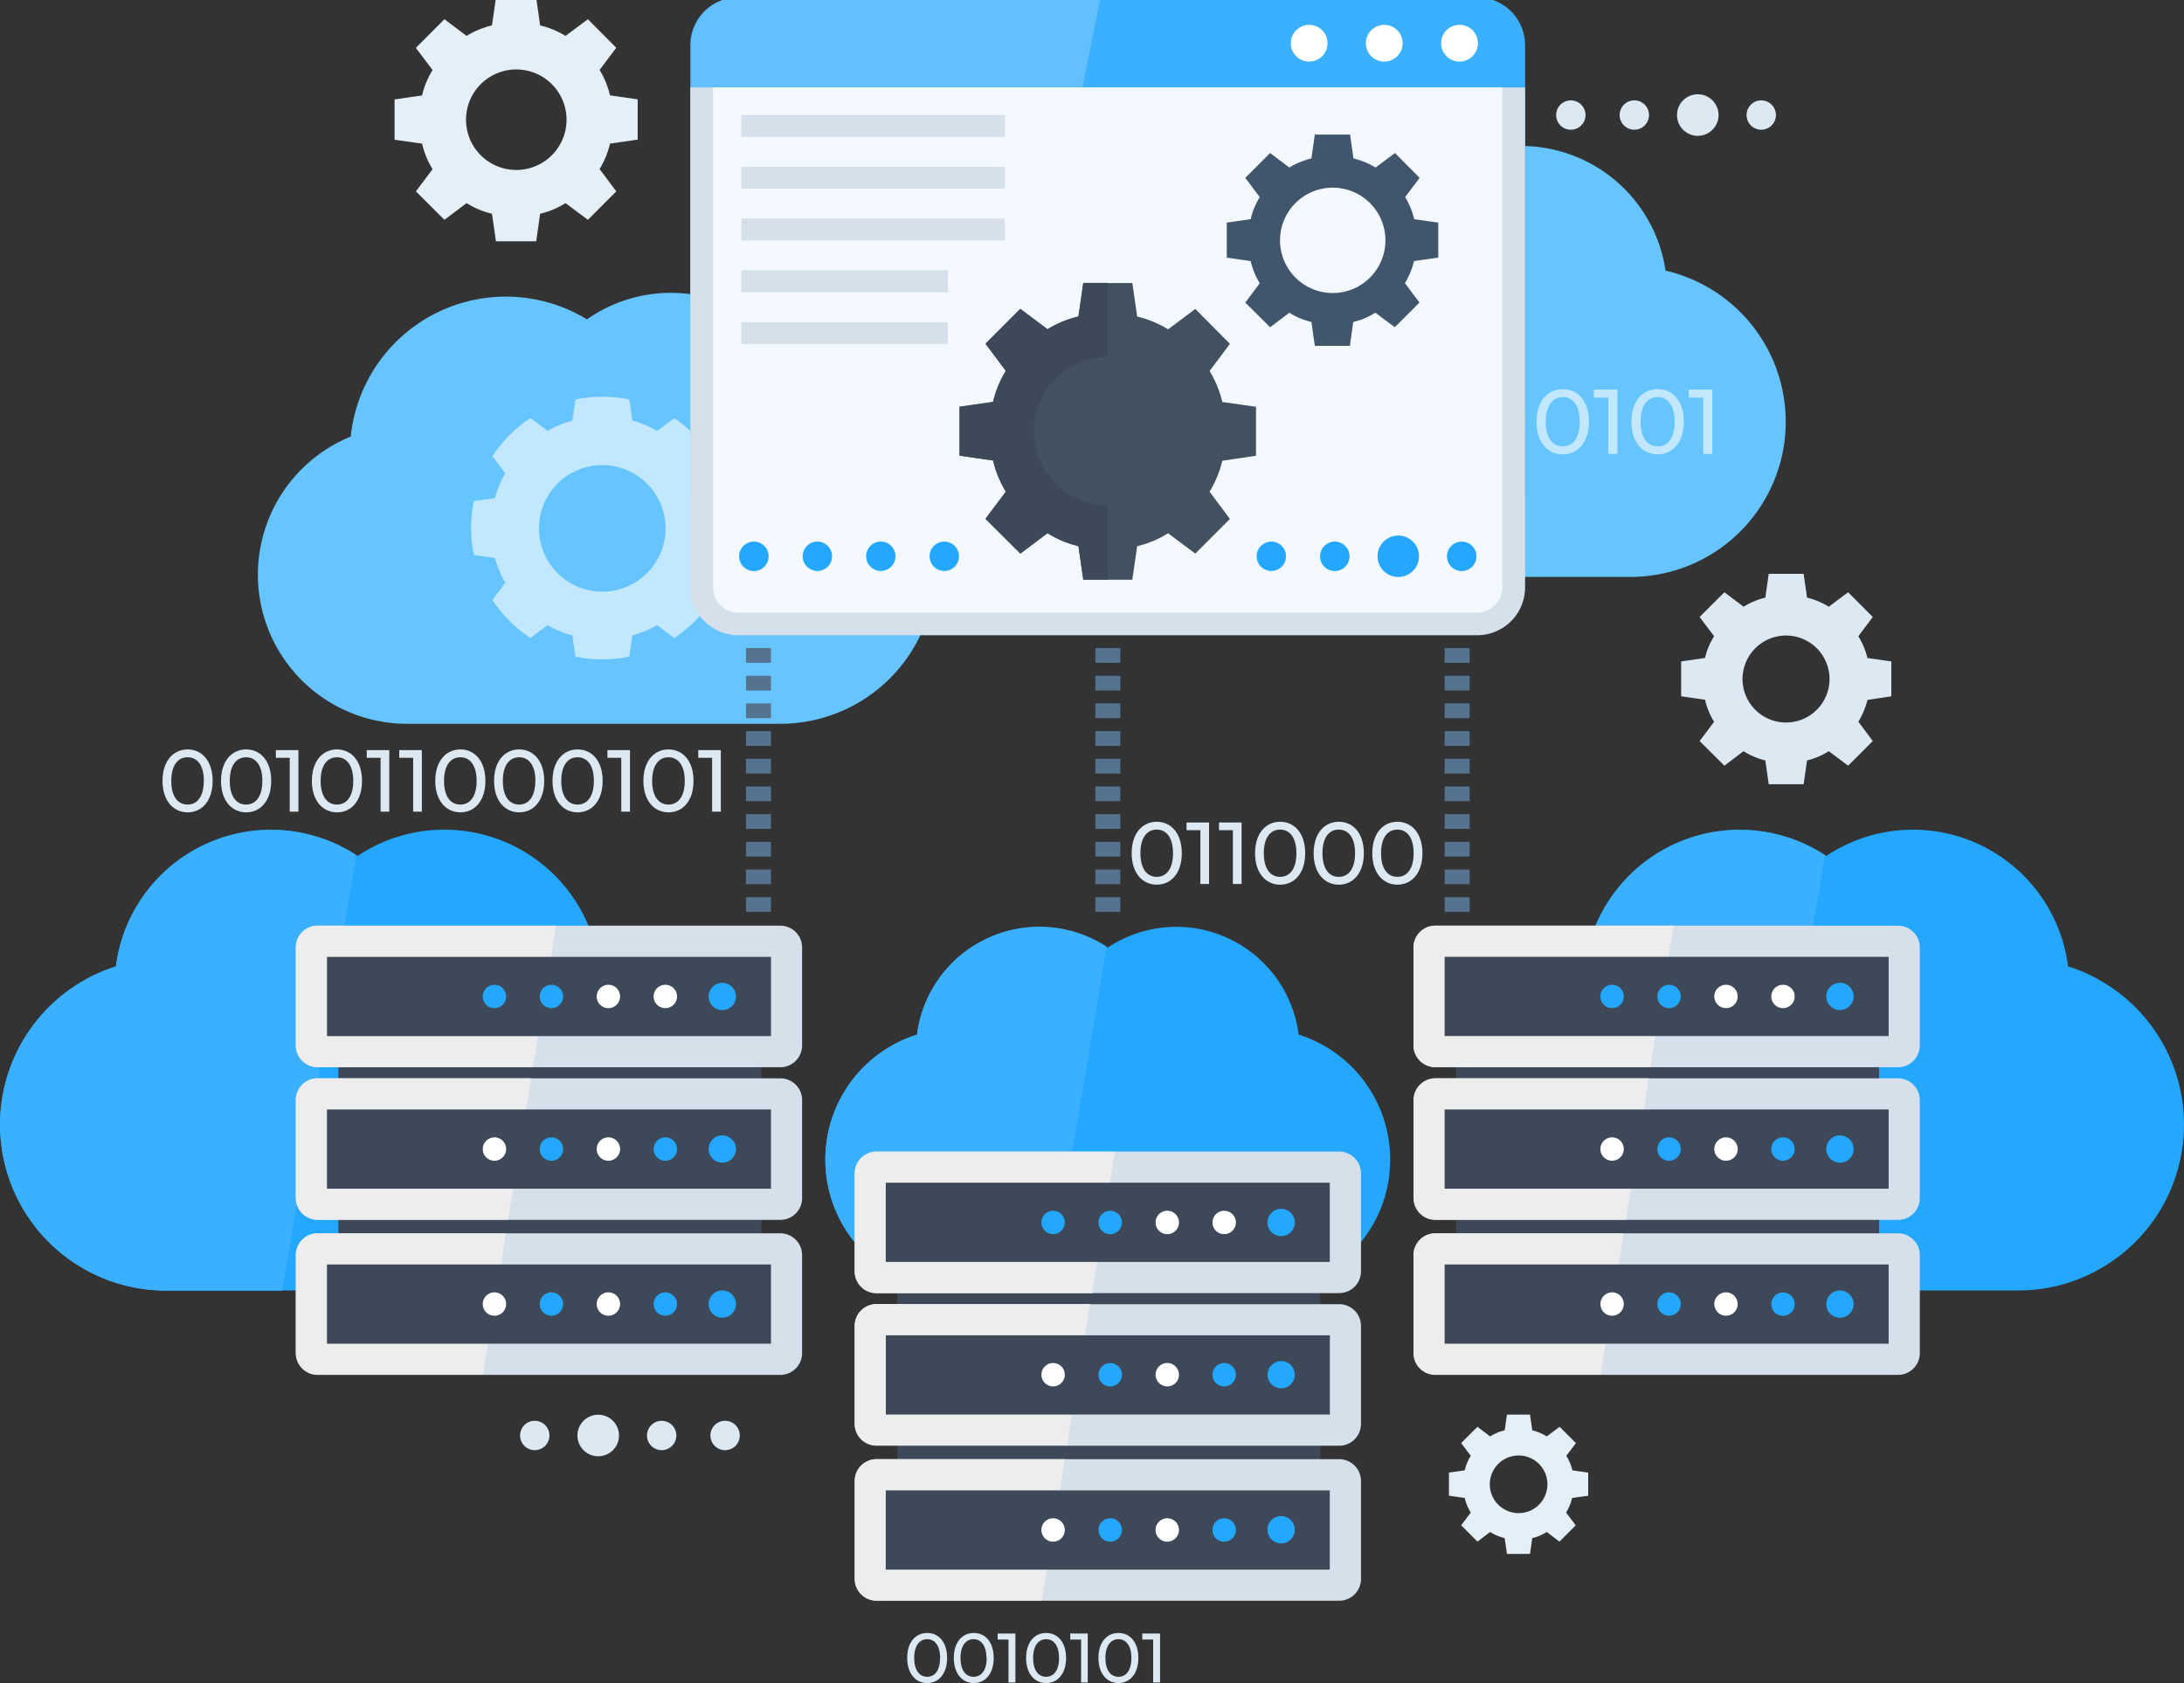 <svg xmlns="http://www.w3.org/2000/svg" xmlns:xlink="http://www.w3.org/1999/xlink" width="288" height="222"
  viewBox="0 0 288 222">
  <rect x="0" y="0" width="288" height="222" fill="#333333" stroke="none"/>
  <defs>
    <clipPath id="clip-path">
      <rect id="Rectangle_2" data-name="Rectangle 2" width="288" height="222" transform="translate(0 0.353)"
        fill="#fff" />
    </clipPath>
  </defs>
  <g id="server" transform="translate(0 -0.353)" clip-path="url(#clip-path)">
    <path id="Path_1" data-name="Path 1"
      d="M76.491,131.578a20.566,20.566,0,0,1,31.15-15.457,19.246,19.246,0,0,1,30.1,12.946,20.464,20.464,0,0,1-4.623,40.4h-49.2a19.669,19.669,0,0,1-7.419-37.886Z"
      transform="translate(-30.238 -73.645)" fill="#66c5ff" />
    <path id="Path_2" data-name="Path 2"
      d="M151.59,159.392a17.471,17.471,0,0,0,0-7.108l-2.781-.394a14.046,14.046,0,0,0-1.355-3.271l1.684-2.252a17.261,17.261,0,0,0-5.017-5.021l-2.244,1.671a14.484,14.484,0,0,0-3.275-1.363l-.387-2.776a17.5,17.5,0,0,0-7.117,0l-.394,2.776a14.484,14.484,0,0,0-3.275,1.363l-2.251-1.685a17.481,17.481,0,0,0-5.017,5.02l1.685,2.26a14.025,14.025,0,0,0-1.355,3.271l-2.781.394a17.454,17.454,0,0,0,0,7.108l2.781.4a13.95,13.95,0,0,0,1.362,3.263l-1.691,2.266a17.476,17.476,0,0,0,5.017,5.021l2.251-1.693A14.437,14.437,0,0,0,130.7,170l.394,2.79a17.462,17.462,0,0,0,7.11,0L138.6,170a14.437,14.437,0,0,0,3.275-1.355l2.251,1.693a17.476,17.476,0,0,0,5.017-5.021l-1.691-2.259a14.147,14.147,0,0,0,1.362-3.271Zm-16.952,4.835a8.349,8.349,0,1,1,3.2-.637A8.352,8.352,0,0,1,134.639,164.227Z"
      transform="translate(-55.221 -85.83)" fill="#fff" opacity="0.6" />
    <path id="Path_3" data-name="Path 3"
      d="M288.294,94.976a20.574,20.574,0,0,1,31.151-15.457,19.253,19.253,0,0,1,30.1,12.954,20.464,20.464,0,0,1-4.63,40.4h-49.2a19.676,19.676,0,0,1-7.425-37.893Z"
      transform="translate(-129.91 -56.423)" fill="#66c5ff" />
    <g id="Group_1" data-name="Group 1" transform="translate(182.03 51.678)" opacity="0.6">
      <path id="Path_4" data-name="Path 4"
        d="M343.838,140.92c0-2.761,1.477-4.3,3.455-4.3s3.455,1.571,3.455,4.3-1.477,4.3-3.455,4.3S343.838,143.681,343.838,140.92Zm5.7,0c0-2.152-.925-3.256-2.244-3.256s-2.25,1.091-2.25,3.256.924,3.256,2.25,3.256,2.236-1.09,2.236-3.256Z"
        transform="translate(-343.838 -136.616)" fill="#fff" />
      <path id="Path_5" data-name="Path 5"
        d="M359.083,140.92c0-2.761,1.477-4.3,3.462-4.3s3.448,1.571,3.448,4.3-1.477,4.3-3.448,4.3S359.083,143.681,359.083,140.92Zm5.7,0c0-2.152-.917-3.256-2.236-3.256s-2.251,1.091-2.251,3.256.917,3.256,2.251,3.256S364.782,143.086,364.782,140.92Z"
        transform="translate(-351.012 -136.616)" fill="#fff" />
      <path id="Path_6" data-name="Path 6" d="M376.465,136.738v8.478h-1.2v-7.423h-1.913v-1.055Z"
        transform="translate(-357.728 -136.673)" fill="#fff" />
      <path id="Path_7" data-name="Path 7"
        d="M382.736,140.92c0-2.761,1.477-4.3,3.462-4.3s3.448,1.571,3.448,4.3-1.477,4.3-3.448,4.3S382.736,143.681,382.736,140.92Zm5.7,0c0-2.152-.917-3.256-2.237-3.256s-2.251,1.091-2.251,3.256.917,3.256,2.251,3.256S388.435,143.086,388.435,140.92Z"
        transform="translate(-362.143 -136.616)" fill="#fff" />
      <path id="Path_8" data-name="Path 8" d="M400.123,136.738v8.478h-1.2v-7.423H397.02v-1.055Z"
        transform="translate(-368.865 -136.673)" fill="#fff" />
      <path id="Path_9" data-name="Path 9"
        d="M406.375,140.92c0-2.761,1.477-4.3,3.462-4.3s3.447,1.571,3.447,4.3-1.477,4.3-3.447,4.3S406.375,143.681,406.375,140.92Zm5.7,0c0-2.152-.917-3.256-2.236-3.256s-2.251,1.091-2.251,3.256.917,3.256,2.251,3.256S412.074,143.086,412.074,140.92Z"
        transform="translate(-373.268 -136.616)" fill="#fff" />
      <path id="Path_10" data-name="Path 10" d="M423.756,136.738v8.478h-1.2v-7.423h-1.913v-1.055Z"
        transform="translate(-379.983 -136.673)" fill="#fff" />
    </g>
    <path id="Path_11" data-name="Path 11"
      d="M94.332,285.281a21.89,21.89,0,0,0-15.289-20.872,20.6,20.6,0,0,0-31.868-14.567A20.615,20.615,0,0,0,15.3,264.408a21.885,21.885,0,0,0,6.58,42.749H72.943a21.877,21.877,0,0,0,21.389-21.877Z"
      transform="translate(-0.012 -136.593)" fill="#24a7ff" />
    <path id="Path_12" data-name="Path 12"
      d="M46.989,249.783A20.608,20.608,0,0,0,15.3,264.466a21.884,21.884,0,0,0,6.58,42.748H37.213Z"
      transform="translate(-0.012 -136.621)" fill="#3bb0ff" />
    <path id="Path_13" data-name="Path 13" d="M140.066,341.048H84.281V345.2h55.786Z"
      transform="translate(-39.662 -181.142)" fill="#3d4959" />
    <path id="Path_14" data-name="Path 14" d="M140.066,303.017H84.281v4.153h55.786Z"
      transform="translate(-39.662 -163.245)" fill="#3d4959" />
    <path id="Path_15" data-name="Path 15"
      d="M137.572,346.955H76.554a2.875,2.875,0,0,0-2.874,2.876v12.918a2.875,2.875,0,0,0,2.874,2.876h61.018a2.875,2.875,0,0,0,2.874-2.876V349.831A2.875,2.875,0,0,0,137.572,346.955Z"
      transform="translate(-34.673 -183.922)" fill="#d6e0ea" />
    <path id="Path_16" data-name="Path 16"
      d="M101.4,346.955,98.357,365.6H76.56a2.869,2.869,0,0,1-2.867-2.869V349.824a2.868,2.868,0,0,1,2.867-2.869Z"
      transform="translate(-34.68 -183.922)" fill="#ededed" />
    <path id="Path_17" data-name="Path 17" d="M139.99,365.168v-10.45H81.438v10.45Z"
      transform="translate(-38.324 -187.575)" fill="#3d4959" />
    <path id="Path_18" data-name="Path 18" d="M180.121,362.974a1.8,1.8,0,1,1-.529-1.268,1.8,1.8,0,0,1,.529,1.268Z"
      transform="translate(-83.071 -190.617)" fill="#24a7ff" />
    <path id="Path_19" data-name="Path 19" d="M165.9,363.2a1.542,1.542,0,1,1-.452-1.091,1.542,1.542,0,0,1,.452,1.091Z"
      transform="translate(-76.623 -190.84)" fill="#24a7ff" />
    <path id="Path_20" data-name="Path 20" d="M151.714,363.2a1.542,1.542,0,1,1-.452-1.091,1.542,1.542,0,0,1,.452,1.091Z"
      transform="translate(-69.945 -190.84)" fill="#fff" />
    <path id="Path_21" data-name="Path 21" d="M137.525,363.2a1.542,1.542,0,1,1-.452-1.091,1.542,1.542,0,0,1,.452,1.091Z"
      transform="translate(-63.268 -190.84)" fill="#24a7ff" />
    <path id="Path_22" data-name="Path 22" d="M123.336,363.2a1.542,1.542,0,1,1-.452-1.091,1.542,1.542,0,0,1,.452,1.091Z"
      transform="translate(-56.591 -190.84)" fill="#fff" />
    <path id="Path_23" data-name="Path 23"
      d="M137.572,308.328H76.554A2.875,2.875,0,0,0,73.68,311.2v12.918A2.875,2.875,0,0,0,76.554,327h61.018a2.876,2.876,0,0,0,2.874-2.876V311.2A2.876,2.876,0,0,0,137.572,308.328Z"
      transform="translate(-34.673 -165.744)" fill="#d6e0ea" />
    <path id="Path_24" data-name="Path 24"
      d="M104.722,308.328l-3.032,18.649H76.56a2.868,2.868,0,0,1-2.867-2.869V311.2a2.869,2.869,0,0,1,2.867-2.869Z"
      transform="translate(-34.68 -165.744)" fill="#ededed" />
    <path id="Path_25" data-name="Path 25" d="M139.99,326.542v-10.45H81.438v10.45Z"
      transform="translate(-38.324 -169.398)" fill="#3d4959" />
    <path id="Path_26" data-name="Path 26"
      d="M137.572,270.3H76.554a2.875,2.875,0,0,0-2.874,2.876v12.918a2.875,2.875,0,0,0,2.874,2.876h61.018a2.876,2.876,0,0,0,2.874-2.876V273.174A2.875,2.875,0,0,0,137.572,270.3Z"
      transform="translate(-34.673 -147.848)" fill="#d6e0ea" />
    <path id="Path_27" data-name="Path 27"
      d="M108,270.3l-3.039,18.649H76.56a2.868,2.868,0,0,1-2.867-2.869V273.167A2.868,2.868,0,0,1,76.56,270.3Z"
      transform="translate(-34.68 -147.848)" fill="#ededed" />
    <path id="Path_28" data-name="Path 28" d="M140,288.525v-10.45H81.451v10.45Z" transform="translate(-38.33 -151.507)"
      fill="#3d4959" />
    <path id="Path_29" data-name="Path 29" d="M178.321,326.154a1.8,1.8,0,1,0-1.8-1.8A1.8,1.8,0,0,0,178.321,326.154Z"
      transform="translate(-83.07 -172.439)" fill="#24a7ff" />
    <path id="Path_30" data-name="Path 30" d="M165.9,324.584a1.542,1.542,0,1,1-.452-1.091,1.542,1.542,0,0,1,.452,1.091Z"
      transform="translate(-76.623 -172.669)" fill="#24a7ff" />
    <path id="Path_31" data-name="Path 31"
      d="M151.714,324.584a1.542,1.542,0,1,1-.452-1.091,1.542,1.542,0,0,1,.452,1.091Z"
      transform="translate(-69.945 -172.669)" fill="#fff" />
    <path id="Path_32" data-name="Path 32"
      d="M137.525,324.584a1.542,1.542,0,1,1-.452-1.091,1.542,1.542,0,0,1,.452,1.091Z"
      transform="translate(-63.268 -172.669)" fill="#24a7ff" />
    <path id="Path_33" data-name="Path 33"
      d="M123.336,324.584a1.542,1.542,0,1,1-.452-1.091,1.542,1.542,0,0,1,.452,1.091Z"
      transform="translate(-56.591 -172.669)" fill="#fff" />
    <path id="Path_34" data-name="Path 34" d="M180.121,286.338a1.8,1.8,0,1,1-.527-1.273,1.8,1.8,0,0,1,.527,1.273Z"
      transform="translate(-83.071 -154.548)" fill="#24a7ff" />
    <path id="Path_35" data-name="Path 35" d="M165.9,286.567a1.542,1.542,0,1,1-.452-1.091,1.542,1.542,0,0,1,.452,1.091Z"
      transform="translate(-76.623 -154.778)" fill="#fff" />
    <path id="Path_36" data-name="Path 36"
      d="M151.714,286.567a1.542,1.542,0,1,1-.452-1.091,1.542,1.542,0,0,1,.452,1.091Z"
      transform="translate(-69.945 -154.778)" fill="#fff" />
    <path id="Path_37" data-name="Path 37"
      d="M137.525,286.567a1.542,1.542,0,1,1-.452-1.091,1.542,1.542,0,0,1,.452,1.091Z"
      transform="translate(-63.268 -154.778)" fill="#24a7ff" />
    <path id="Path_38" data-name="Path 38"
      d="M123.336,286.567a1.542,1.542,0,1,1-.452-1.091,1.542,1.542,0,0,1,.452,1.091Z"
      transform="translate(-56.591 -154.778)" fill="#24a7ff" />
    <path id="Path_39" data-name="Path 39"
      d="M280.069,301.3A17.285,17.285,0,0,0,268,284.8a16.267,16.267,0,0,0-25.166-11.476A16.264,16.264,0,0,0,217.675,284.8a17.28,17.28,0,0,0,5.189,33.762h40.325a17.258,17.258,0,0,0,16.88-17.264Z"
      transform="translate(-96.749 -147.984)" fill="#24a7ff" />
    <path id="Path_40" data-name="Path 40"
      d="M242.69,273.221a16.265,16.265,0,0,0-25.015,11.591,17.279,17.279,0,0,0,5.189,33.761h12.149Z"
      transform="translate(-96.749 -147.981)" fill="#3bb0ff" />
    <path id="Path_41" data-name="Path 41" d="M279.276,397.314H223.49v4.153h55.786Z"
      transform="translate(-105.173 -207.621)" fill="#3d4959" />
    <path id="Path_42" data-name="Path 42" d="M279.276,359.3H223.49v4.153h55.786Z"
      transform="translate(-105.173 -189.73)" fill="#3d4959" />
    <path id="Path_43" data-name="Path 43"
      d="M276.781,403.221H215.763a2.876,2.876,0,0,0-2.875,2.876v12.918a2.876,2.876,0,0,0,2.875,2.876h61.018a2.876,2.876,0,0,0,2.874-2.876V406.1A2.876,2.876,0,0,0,276.781,403.221Z"
      transform="translate(-100.184 -210.4)" fill="#d6e0ea" />
    <path id="Path_44" data-name="Path 44"
      d="M240.612,403.221l-3.039,18.649h-21.79A2.868,2.868,0,0,1,212.916,419V406.09a2.869,2.869,0,0,1,2.867-2.869Z"
      transform="translate(-100.197 -210.4)" fill="#ededed" />
    <path id="Path_45" data-name="Path 45" d="M279.186,421.448V411H220.633v10.451Z"
      transform="translate(-103.829 -214.06)" fill="#3d4959" />
    <path id="Path_46" data-name="Path 46" d="M319.316,419.235a1.8,1.8,0,1,1-.129-.7A1.8,1.8,0,0,1,319.316,419.235Z"
      transform="translate(-148.575 -217.076)" fill="#24a7ff" />
    <path id="Path_47" data-name="Path 47" d="M305.1,419.49a1.543,1.543,0,1,1-.452-1.09,1.544,1.544,0,0,1,.452,1.09Z"
      transform="translate(-142.127 -217.331)" fill="#24a7ff" />
    <path id="Path_48" data-name="Path 48" d="M290.923,419.49a1.543,1.543,0,1,1-.452-1.09,1.544,1.544,0,0,1,.452,1.09Z"
      transform="translate(-135.456 -217.331)" fill="#fff" />
    <path id="Path_49" data-name="Path 49" d="M276.72,419.49a1.543,1.543,0,1,1-.452-1.09,1.544,1.544,0,0,1,.452,1.09Z"
      transform="translate(-128.773 -217.331)" fill="#24a7ff" />
    <path id="Path_50" data-name="Path 50" d="M262.491,419.49a1.542,1.542,0,1,1-.451-1.09,1.543,1.543,0,0,1,.451,1.09Z"
      transform="translate(-122.076 -217.331)" fill="#fff" />
    <path id="Path_51" data-name="Path 51"
      d="M276.781,364.6H215.763a2.875,2.875,0,0,0-2.875,2.876v12.918a2.875,2.875,0,0,0,2.875,2.876h61.018a2.875,2.875,0,0,0,2.874-2.876V367.471A2.875,2.875,0,0,0,276.781,364.6Z"
      transform="translate(-100.184 -192.223)" fill="#d6e0ea" />
    <path id="Path_52" data-name="Path 52"
      d="M243.924,364.568l-3.032,18.649H215.769a2.869,2.869,0,0,1-2.867-2.869V367.437a2.868,2.868,0,0,1,2.867-2.869Z"
      transform="translate(-100.19 -192.21)" fill="#ededed" />
    <path id="Path_53" data-name="Path 53" d="M279.2,382.808v-10.45H220.646v10.45Z"
      transform="translate(-103.835 -195.876)" fill="#3d4959" />
    <path id="Path_54" data-name="Path 54"
      d="M276.781,326.578H215.763a2.876,2.876,0,0,0-2.875,2.876v12.918a2.876,2.876,0,0,0,2.875,2.876h61.018a2.876,2.876,0,0,0,2.874-2.876V329.454A2.876,2.876,0,0,0,276.781,326.578Z"
      transform="translate(-100.184 -174.333)" fill="#d6e0ea" />
    <path id="Path_55" data-name="Path 55"
      d="M247.206,326.632l-3.018,18.649h-28.42a2.868,2.868,0,0,1-2.867-2.869V329.5a2.869,2.869,0,0,1,2.867-2.869Z"
      transform="translate(-100.19 -174.358)" fill="#ededed" />
    <path id="Path_56" data-name="Path 56" d="M279.185,344.791v-10.45H220.633v10.45Z"
      transform="translate(-103.829 -177.986)" fill="#3d4959" />
    <path id="Path_57" data-name="Path 57"
      d="M319.316,380.581a1.794,1.794,0,1,1-.135-.69A1.8,1.8,0,0,1,319.316,380.581Z"
      transform="translate(-148.575 -198.898)" fill="#24a7ff" />
    <path id="Path_58" data-name="Path 58" d="M305.1,380.81a1.542,1.542,0,1,1-.452-1.091,1.542,1.542,0,0,1,.452,1.091Z"
      transform="translate(-142.127 -199.128)" fill="#24a7ff" />
    <path id="Path_59" data-name="Path 59"
      d="M290.923,380.81a1.542,1.542,0,1,1-.452-1.091,1.542,1.542,0,0,1,.452,1.091Z"
      transform="translate(-135.456 -199.128)" fill="#fff" />
    <path id="Path_60" data-name="Path 60" d="M276.72,380.81a1.542,1.542,0,1,1-.452-1.091,1.542,1.542,0,0,1,.452,1.091Z"
      transform="translate(-128.773 -199.128)" fill="#24a7ff" />
    <path id="Path_61" data-name="Path 61"
      d="M262.491,380.81a1.541,1.541,0,1,1-.451-1.091,1.542,1.542,0,0,1,.451,1.091Z"
      transform="translate(-122.076 -199.128)" fill="#fff" />
    <path id="Path_62" data-name="Path 62" d="M319.316,342.645a1.8,1.8,0,1,1-.527-1.273A1.8,1.8,0,0,1,319.316,342.645Z"
      transform="translate(-148.575 -181.046)" fill="#24a7ff" />
    <path id="Path_63" data-name="Path 63" d="M305.1,342.874a1.542,1.542,0,1,1-.452-1.091,1.545,1.545,0,0,1,.452,1.091Z"
      transform="translate(-142.127 -181.276)" fill="#fff" />
    <path id="Path_64" data-name="Path 64"
      d="M290.923,342.874a1.542,1.542,0,1,1-.452-1.091,1.545,1.545,0,0,1,.452,1.091Z"
      transform="translate(-135.456 -181.276)" fill="#fff" />
    <path id="Path_65" data-name="Path 65"
      d="M276.72,342.874a1.542,1.542,0,1,1-.452-1.091,1.545,1.545,0,0,1,.452,1.091Z"
      transform="translate(-128.773 -181.276)" fill="#24a7ff" />
    <path id="Path_66" data-name="Path 66"
      d="M262.491,342.874a1.541,1.541,0,1,1-.451-1.091,1.544,1.544,0,0,1,.451,1.091Z"
      transform="translate(-122.076 -181.276)" fill="#24a7ff" />
    <path id="Path_67" data-name="Path 67"
      d="M460.171,285.281a21.89,21.89,0,0,0-15.289-20.872,20.609,20.609,0,0,0-31.874-14.567,20.609,20.609,0,0,0-31.868,14.567,21.885,21.885,0,0,0,6.58,42.749h51.062a21.877,21.877,0,0,0,21.389-21.877Z"
      transform="translate(-172.174 -136.593)" fill="#24a7ff" />
    <path id="Path_68" data-name="Path 68"
      d="M412.828,249.783a20.609,20.609,0,0,0-31.688,14.683,21.884,21.884,0,0,0,6.58,42.748h15.36Z"
      transform="translate(-172.174 -136.621)" fill="#3bb0ff" />
    <path id="Path_69" data-name="Path 69" d="M418.471,341.048H362.685V345.2h55.786Z"
      transform="translate(-170.677 -181.142)" fill="#3d4959" />
    <path id="Path_70" data-name="Path 70" d="M418.471,303.017H362.685v4.153h55.786Z"
      transform="translate(-170.677 -163.245)" fill="#3d4959" />
    <path id="Path_71" data-name="Path 71"
      d="M415.976,346.955H354.958a2.875,2.875,0,0,0-2.874,2.876v12.918a2.875,2.875,0,0,0,2.874,2.876h61.018a2.875,2.875,0,0,0,2.874-2.876V349.831A2.875,2.875,0,0,0,415.976,346.955Z"
      transform="translate(-165.689 -183.922)" fill="#d6e0ea" />
    <path id="Path_72" data-name="Path 72"
      d="M379.8,346.955,376.754,365.6h-21.79a2.869,2.869,0,0,1-2.867-2.869V349.824a2.868,2.868,0,0,1,2.867-2.869Z"
      transform="translate(-165.695 -183.922)" fill="#ededed" />
    <path id="Path_73" data-name="Path 73" d="M418.394,365.168v-10.45H359.842v10.45Z"
      transform="translate(-169.34 -187.575)" fill="#3d4959" />
    <path id="Path_74" data-name="Path 74" d="M458.511,362.974a1.8,1.8,0,1,1-.53-1.268A1.8,1.8,0,0,1,458.511,362.974Z"
      transform="translate(-214.079 -190.617)" fill="#24a7ff" />
    <path id="Path_75" data-name="Path 75"
      d="M442.752,364.766a1.542,1.542,0,1,0-1.541-1.542A1.541,1.541,0,0,0,442.752,364.766Z"
      transform="translate(-207.631 -190.852)" fill="#24a7ff" />
    <path id="Path_76" data-name="Path 76" d="M430.1,363.2a1.541,1.541,0,1,1-.451-1.091,1.541,1.541,0,0,1,.451,1.091Z"
      transform="translate(-200.954 -190.84)" fill="#fff" />
    <path id="Path_77" data-name="Path 77" d="M415.915,363.2a1.541,1.541,0,1,1-.451-1.091,1.542,1.542,0,0,1,.451,1.091Z"
      transform="translate(-194.277 -190.84)" fill="#24a7ff" />
    <path id="Path_78" data-name="Path 78" d="M401.726,363.2a1.541,1.541,0,1,1-.451-1.091,1.542,1.542,0,0,1,.451,1.091Z"
      transform="translate(-187.6 -190.84)" fill="#fff" />
    <path id="Path_79" data-name="Path 79"
      d="M415.976,308.328H354.958a2.875,2.875,0,0,0-2.874,2.876v12.918A2.875,2.875,0,0,0,354.958,327h61.018a2.876,2.876,0,0,0,2.874-2.876V311.2A2.876,2.876,0,0,0,415.976,308.328Z"
      transform="translate(-165.689 -165.744)" fill="#d6e0ea" />
    <path id="Path_80" data-name="Path 80"
      d="M383.158,308.328l-3.039,18.649H355.032a2.868,2.868,0,0,1-2.867-2.869V311.2a2.868,2.868,0,0,1,2.867-2.869Z"
      transform="translate(-165.727 -165.744)" fill="#ededed" />
    <path id="Path_81" data-name="Path 81" d="M418.394,326.542v-10.45H359.842v10.45Z"
      transform="translate(-169.34 -169.398)" fill="#3d4959" />
    <path id="Path_82" data-name="Path 82"
      d="M415.976,270.3H354.958a2.875,2.875,0,0,0-2.874,2.876v12.918a2.875,2.875,0,0,0,2.874,2.876h61.018a2.876,2.876,0,0,0,2.874-2.876V273.174A2.875,2.875,0,0,0,415.976,270.3Z"
      transform="translate(-165.689 -147.848)" fill="#d6e0ea" />
    <path id="Path_83" data-name="Path 83"
      d="M386.387,270.3l-3.039,18.649H354.964a2.868,2.868,0,0,1-2.867-2.869V273.167a2.868,2.868,0,0,1,2.867-2.869Z"
      transform="translate(-165.695 -147.848)" fill="#ededed" />
    <path id="Path_84" data-name="Path 84" d="M418.394,288.511v-10.45H359.842v10.45Z"
      transform="translate(-169.34 -151.501)" fill="#3d4959" />
    <path id="Path_85" data-name="Path 85" d="M458.511,324.354a1.8,1.8,0,1,1-.527-1.273,1.8,1.8,0,0,1,.527,1.273Z"
      transform="translate(-214.079 -172.439)" fill="#24a7ff" />
    <path id="Path_86" data-name="Path 86"
      d="M444.293,324.584a1.541,1.541,0,1,1-.451-1.091,1.546,1.546,0,0,1,.451,1.091Z"
      transform="translate(-207.632 -172.669)" fill="#24a7ff" />
    <path id="Path_87" data-name="Path 87" d="M430.1,324.584a1.541,1.541,0,1,1-.451-1.091,1.541,1.541,0,0,1,.451,1.091Z"
      transform="translate(-200.954 -172.669)" fill="#fff" />
    <path id="Path_88" data-name="Path 88"
      d="M415.915,324.584a1.541,1.541,0,1,1-.451-1.091,1.542,1.542,0,0,1,.451,1.091Z"
      transform="translate(-194.277 -172.669)" fill="#24a7ff" />
    <path id="Path_89" data-name="Path 89"
      d="M401.726,324.584a1.541,1.541,0,1,1-.451-1.091,1.542,1.542,0,0,1,.451,1.091Z"
      transform="translate(-187.6 -172.669)" fill="#fff" />
    <path id="Path_90" data-name="Path 90"
      d="M458.511,286.338a1.8,1.8,0,1,1-.135-.69A1.782,1.782,0,0,1,458.511,286.338Z"
      transform="translate(-214.079 -154.548)" fill="#24a7ff" />
    <path id="Path_91" data-name="Path 91"
      d="M444.293,286.567a1.541,1.541,0,1,1-.451-1.091,1.546,1.546,0,0,1,.451,1.091Z"
      transform="translate(-207.632 -154.778)" fill="#fff" />
    <path id="Path_92" data-name="Path 92" d="M430.1,286.567a1.541,1.541,0,1,1-.451-1.091,1.541,1.541,0,0,1,.451,1.091Z"
      transform="translate(-200.954 -154.778)" fill="#fff" />
    <path id="Path_93" data-name="Path 93"
      d="M415.915,286.567a1.541,1.541,0,1,1-.451-1.091,1.542,1.542,0,0,1,.451,1.091Z"
      transform="translate(-194.277 -154.778)" fill="#24a7ff" />
    <path id="Path_94" data-name="Path 94"
      d="M401.726,286.567a1.541,1.541,0,1,1-.451-1.091,1.542,1.542,0,0,1,.451,1.091Z"
      transform="translate(-187.6 -154.778)" fill="#24a7ff" />
    <path id="Path_95" data-name="Path 95"
      d="M178.3,39h97.415a6.316,6.316,0,0,1,6.315,6.319v58.4a7.528,7.528,0,0,1-7.526,7.531H179.508a7.531,7.531,0,0,1-7.562-7.531v-58.4A6.316,6.316,0,0,1,178.3,39Z"
      transform="translate(-80.917 -39)" fill="#3bb0ff" />
    <path id="Path_96" data-name="Path 96"
      d="M226.1,39H178.383a6.31,6.31,0,0,0-6.315,6.319v58.4a7.528,7.528,0,0,0,7.526,7.524h31.975Z"
      transform="translate(-80.974 -39)" fill="#fff" opacity="0.2" />
    <path id="Path_97" data-name="Path 97"
      d="M171.946,61.463H282.027v65.931a6.316,6.316,0,0,1-6.315,6.319H178.3a6.319,6.319,0,0,1-6.351-6.319Z"
      transform="translate(-80.917 -49.571)" fill="#d6e0ea" />
    <path id="Path_98" data-name="Path 98"
      d="M281.686,61.463v65.931a3.34,3.34,0,0,1-3.34,3.342H180.959a3.341,3.341,0,0,1-3.34-3.342V61.463Z"
      transform="translate(-83.587 -49.571)" fill="#f3f9ff" />
    <path id="Path_99" data-name="Path 99"
      d="M278.124,132.957V126.5l-4.444-.631A14.18,14.18,0,0,0,272,121.783l2.681-3.587-4.566-4.6-3.584,2.69a14,14,0,0,0-4.079-1.686l-.638-4.425H255.36l-.638,4.425a14,14,0,0,0-4.079,1.686l-3.584-2.69-4.595,4.6,2.688,3.586a13.414,13.414,0,0,0-1.684,4.089l-4.423.631v6.455l4.423.638a13.849,13.849,0,0,0,1.684,4.11l-2.688,3.587,4.595,4.576,3.584-2.689a13.294,13.294,0,0,0,4.079,1.707l.638,4.426h6.451l.638-4.426a13.3,13.3,0,0,0,4.079-1.707l3.584,2.689,4.566-4.576L272,137.7a14.738,14.738,0,0,0,1.685-4.081Zm-19.546,6.556a1.944,1.944,0,1,0,0-.022Z"
      transform="translate(-112.494 -72.492)" fill="#425160" />
    <path id="Path_100" data-name="Path 100"
      d="M258.524,139.478a9.791,9.791,0,0,1,0-19.581v-9.754h-3.218l-.638,4.425a14,14,0,0,0-4.079,1.686l-3.584-2.69-4.594,4.6,2.688,3.586a13.431,13.431,0,0,0-1.685,4.088l-4.422.632v6.455l4.422.638a13.85,13.85,0,0,0,1.685,4.11l-2.688,3.586,4.594,4.576,3.584-2.689a13.294,13.294,0,0,0,4.079,1.707l.638,4.426h3.218Z"
      transform="translate(-112.468 -72.479)" fill="#3d4959" />
    <path id="Path_101" data-name="Path 101"
      d="M333.46,89.421V84.8l-3.175-.452a9.843,9.843,0,0,0-1.2-2.912L331,78.9l-3.254-3.278-2.559,1.915a10.027,10.027,0,0,0-2.91-1.2l-.451-3.149h-4.645l-.452,3.149a10.039,10.039,0,0,0-2.91,1.2l-2.537-1.915L308.007,78.9l1.914,2.539a9.474,9.474,0,0,0-1.2,2.912l-3.154.452v4.619l3.154.452a9.7,9.7,0,0,0,1.2,2.926l-1.914,2.546,3.276,3.256,2.537-1.915a9.5,9.5,0,0,0,2.91,1.219l.452,3.156H321.8l.452-3.156a9.5,9.5,0,0,0,2.91-1.219l2.559,1.915,3.254-3.256-1.914-2.561a10.22,10.22,0,0,0,1.2-2.912Zm-13.934,4.669a6.949,6.949,0,1,1,2.669-.527,6.966,6.966,0,0,1-2.669.527Z"
      transform="translate(-143.796 -55.086)" fill="#41566d" />
    <path id="Path_102" data-name="Path 102" d="M219.422,68.332H184.673v2.891h34.749Z"
      transform="translate(-86.906 -52.804)" fill="#d6e0ea" />
    <path id="Path_103" data-name="Path 103" d="M219.422,81.23H184.673v2.891h34.749Z"
      transform="translate(-86.906 -58.873)" fill="#d6e0ea" />
    <path id="Path_104" data-name="Path 104" d="M219.422,94.128H184.673v2.891h34.749Z"
      transform="translate(-86.906 -64.943)" fill="#d6e0ea" />
    <path id="Path_105" data-name="Path 105" d="M211.91,107.026H184.673v2.891H211.91Z"
      transform="translate(-86.906 -71.013)" fill="#d6e0ea" />
    <path id="Path_106" data-name="Path 106" d="M211.91,119.925H184.673v2.891H211.91Z"
      transform="translate(-86.906 -77.083)" fill="#d6e0ea" />
    <path id="Path_107" data-name="Path 107" d="M326.358,48.28a2.422,2.422,0,1,1-.185-.929,2.43,2.43,0,0,1,.185.929Z"
      transform="translate(-151.296 -42.226)" fill="#fff" />
    <path id="Path_108" data-name="Path 108"
      d="M345.069,48.28a2.424,2.424,0,1,1-.71-1.714A2.429,2.429,0,0,1,345.069,48.28Z"
      transform="translate(-160.107 -42.226)" fill="#fff" />
    <path id="Path_109" data-name="Path 109"
      d="M363.82,48.28a2.423,2.423,0,1,1-.709-1.714A2.425,2.425,0,0,1,363.82,48.28Z"
      transform="translate(-168.932 -42.226)" fill="#fff" />
    <path id="Path_110" data-name="Path 110"
      d="M316.894,176.543a1.936,1.936,0,1,1-.567-1.37A1.936,1.936,0,0,1,316.894,176.543Z"
      transform="translate(-147.307 -102.815)" fill="#24a7ff" />
    <path id="Path_111" data-name="Path 111" d="M332.695,176.543a1.942,1.942,0,1,1-.571-1.37,1.94,1.94,0,0,1,.571,1.37Z"
      transform="translate(-154.736 -102.815)" fill="#24a7ff" />
    <path id="Path_112" data-name="Path 112" d="M348.583,175.835a2.732,2.732,0,1,1-.8-1.932,2.739,2.739,0,0,1,.8,1.932Z"
      transform="translate(-161.464 -102.108)" fill="#24a7ff" />
    <path id="Path_113" data-name="Path 113" d="M364.309,176.543a1.942,1.942,0,1,1-.571-1.37,1.94,1.94,0,0,1,.571,1.37Z"
      transform="translate(-169.613 -102.815)" fill="#24a7ff" />
    <path id="Path_114" data-name="Path 114" d="M188,176.543a1.942,1.942,0,1,1-.571-1.37,1.94,1.94,0,0,1,.571,1.37Z"
      transform="translate(-86.645 -102.815)" fill="#24a7ff" />
    <path id="Path_115" data-name="Path 115"
      d="M203.815,176.543a1.936,1.936,0,1,1-.567-1.37,1.935,1.935,0,0,1,.567,1.37Z"
      transform="translate(-94.093 -102.815)" fill="#24a7ff" />
    <path id="Path_116" data-name="Path 116"
      d="M219.615,176.543a1.935,1.935,0,1,1-.566-1.37A1.936,1.936,0,0,1,219.615,176.543Z"
      transform="translate(-101.528 -102.815)" fill="#24a7ff" />
    <path id="Path_117" data-name="Path 117"
      d="M235.417,176.543a1.936,1.936,0,1,1-.567-1.37A1.945,1.945,0,0,1,235.417,176.543Z"
      transform="translate(-108.957 -102.815)" fill="#24a7ff" />
    <path id="Path_118" data-name="Path 118"
      d="M130.341,57.841V52.526L126.693,52a11.485,11.485,0,0,0-1.376-3.35l2.2-2.926-3.741-3.766-2.953,2.2a11.31,11.31,0,0,0-3.347-1.384l-.516-3.629h-5.311l-.524,3.629a11.463,11.463,0,0,0-3.347,1.384l-2.924-2.2-3.763,3.78,2.2,2.926a11.1,11.1,0,0,0-1.383,3.35l-3.627.524v5.315l3.627.516a11.3,11.3,0,0,0,1.383,3.371l-2.2,2.926,3.763,3.751,2.924-2.2a11.121,11.121,0,0,0,3.347,1.4l.524,3.629h5.311l.516-3.629a10.975,10.975,0,0,0,3.347-1.4l2.953,2.2,3.741-3.751-2.2-2.948a11.814,11.814,0,0,0,1.376-3.35Zm-16.027,4a6.628,6.628,0,1,1,2.543-.5,6.649,6.649,0,0,1-2.543.5Z"
      transform="translate(-46.25 -39.07)" fill="#e4eff7" />
    <path id="Path_119" data-name="Path 119"
      d="M446.474,198.786v-4.6l-3.154-.452a9.917,9.917,0,0,0-1.2-2.869l1.907-2.539-3.247-3.264-2.552,1.908a9.923,9.923,0,0,0-2.867-1.2l-.452-3.142h-4.6l-.452,3.142a10.025,10.025,0,0,0-2.867,1.2l-2.53-1.908-3.269,3.264,1.914,2.539a9.38,9.38,0,0,0-1.2,2.869l-3.146.452v4.6l3.146.452a9.7,9.7,0,0,0,1.2,2.912l-1.914,2.539,3.269,3.249,2.53-1.915a9.493,9.493,0,0,0,2.867,1.22l.452,3.141h4.6l.452-3.141a9.41,9.41,0,0,0,2.867-1.22l2.552,1.915,3.247-3.249-1.9-2.553a10.436,10.436,0,0,0,1.2-2.869Zm-13.884,3.457a5.736,5.736,0,1,1,4.055-1.68A5.73,5.73,0,0,1,432.59,202.243Z"
      transform="translate(-197.068 -106.59)" fill="#dde9f2" />
    <path id="Path_120" data-name="Path 120"
      d="M379.281,402.813v-3.048l-2.086-.3a6.36,6.36,0,0,0-.8-1.915l1.268-1.678-2.15-2.152-1.691,1.27a6.368,6.368,0,0,0-1.914-.8l-.3-2.08h-3.039l-.3,2.08a6.439,6.439,0,0,0-1.921.8l-1.67-1.27-2.15,2.152,1.269,1.678a6.19,6.19,0,0,0-.8,1.915l-2.078.3v3.041l2.078.3a6.457,6.457,0,0,0,.8,1.93l-1.269,1.678,2.15,2.152,1.67-1.27a6.34,6.34,0,0,0,1.921.811l.3,2.08h3.039l.3-2.08a6.231,6.231,0,0,0,1.914-.811l1.663,1.276,2.15-2.151-1.269-1.686a6.808,6.808,0,0,0,.8-1.922Zm-9.181,2.295a3.8,3.8,0,1,1,1.457-.288,3.81,3.81,0,0,1-1.457.288Z"
      transform="translate(-169.849 -205.173)" fill="#e4eff7" />
    <path id="Path_121" data-name="Path 121"
      d="M225.967,449.821c0-2.1,1.126-3.3,2.638-3.3s2.63,1.2,2.63,3.3-1.125,3.307-2.63,3.307S225.967,451.909,225.967,449.821Zm4.344,0c0-1.65-.717-2.481-1.706-2.481s-1.713.832-1.713,2.481.717,2.482,1.713,2.482,1.7-.825,1.7-2.482Z"
      transform="translate(-106.339 -230.778)" fill="#dde9f2" />
    <path id="Path_122" data-name="Path 122"
      d="M237.584,449.821c0-2.1,1.125-3.3,2.637-3.3s2.623,1.2,2.623,3.3-1.125,3.307-2.623,3.307S237.584,451.909,237.584,449.821Zm4.3,0c0-1.65-.717-2.481-1.7-2.481s-1.72.832-1.72,2.481.717,2.482,1.72,2.482,1.735-.825,1.735-2.482Z"
      transform="translate(-111.806 -230.778)" fill="#dde9f2" />
    <path id="Path_123" data-name="Path 123" d="M250.84,446.651v6.456h-.91v-5.659H248.5v-.8Z"
      transform="translate(-116.941 -230.835)" fill="#dde9f2" />
    <path id="Path_124" data-name="Path 124"
      d="M255.591,449.821c0-2.1,1.125-3.3,2.638-3.3s2.631,1.2,2.631,3.3-1.126,3.307-2.631,3.307S255.591,451.909,255.591,449.821Zm4.343,0c0-1.65-.717-2.481-1.706-2.481s-1.713.832-1.713,2.481.717,2.482,1.713,2.482S259.934,451.478,259.934,449.821Z"
      transform="translate(-120.28 -230.778)" fill="#dde9f2" />
    <path id="Path_125" data-name="Path 125" d="M268.892,446.651v6.456h-.875v-5.659h-1.434v-.8Z"
      transform="translate(-125.453 -230.835)" fill="#dde9f2" />
    <path id="Path_126" data-name="Path 126"
      d="M273.611,449.821c0-2.1,1.125-3.3,2.637-3.3s2.624,1.2,2.624,3.3-1.126,3.307-2.624,3.307S273.611,451.909,273.611,449.821Zm4.344,0c0-1.65-.717-2.481-1.706-2.481s-1.72.832-1.72,2.481.717,2.482,1.72,2.482S277.955,451.478,277.955,449.821Z"
      transform="translate(-128.76 -230.778)" fill="#dde9f2" />
    <path id="Path_127" data-name="Path 127" d="M286.868,446.651v6.456h-.911v-5.659h-1.433v-.8Z"
      transform="translate(-133.895 -230.835)" fill="#dde9f2" />
    <path id="Path_128" data-name="Path 128"
      d="M40.482,230.541c0-2.646,1.434-4.153,3.311-4.153s3.3,1.506,3.3,4.153-1.434,4.146-3.3,4.146S40.482,233.18,40.482,230.541Zm5.455,0c0-2.073-.882-3.12-2.15-3.12s-2.15,1.047-2.15,3.12.882,3.12,2.15,3.12,2.136-1.047,2.136-3.12Z"
      transform="translate(-19.051 -127.184)" fill="#dde9f2" />
    <path id="Path_129" data-name="Path 129"
      d="M55.05,230.541c0-2.646,1.434-4.153,3.319-4.153s3.3,1.506,3.3,4.153-1.434,4.146-3.3,4.146S55.05,233.18,55.05,230.541Zm5.455,0c0-2.073-.874-3.12-2.15-3.12s-2.15,1.047-2.15,3.12.882,3.12,2.15,3.12S60.5,232.614,60.5,230.541Z"
      transform="translate(-25.906 -127.184)" fill="#dde9f2" />
    <path id="Path_130" data-name="Path 130" d="M71.685,226.564v8.112H70.539v-7.1H68.711v-1.011Z"
      transform="translate(-32.335 -127.267)" fill="#dde9f2" />
    <path id="Path_131" data-name="Path 131"
      d="M77.687,230.541c0-2.646,1.434-4.153,3.311-4.153s3.3,1.506,3.3,4.153-1.434,4.146-3.3,4.146S77.687,233.18,77.687,230.541Zm5.455,0c0-2.073-.874-3.12-2.15-3.12s-2.15,1.047-2.15,3.12.882,3.12,2.15,3.12S83.142,232.614,83.142,230.541Z"
      transform="translate(-36.559 -127.184)" fill="#dde9f2" />
    <path id="Path_132" data-name="Path 132" d="M94.323,226.564v8.112H93.176v-7.1H91.348v-1.011Z"
      transform="translate(-42.988 -127.267)" fill="#dde9f2" />
    <path id="Path_133" data-name="Path 133" d="M102.426,226.564v8.112h-1.147v-7.1H99.445v-1.011Z"
      transform="translate(-46.798 -127.267)" fill="#dde9f2" />
    <path id="Path_134" data-name="Path 134"
      d="M108.421,230.541c0-2.646,1.434-4.153,3.311-4.153s3.3,1.506,3.3,4.153-1.433,4.146-3.3,4.146S108.421,233.18,108.421,230.541Zm5.454,0c0-2.073-.875-3.12-2.15-3.12s-2.15,1.047-2.15,3.12.881,3.12,2.15,3.12,2.15-1.047,2.15-3.12Z"
      transform="translate(-51.022 -127.184)" fill="#dde9f2" />
    <path id="Path_135" data-name="Path 135"
      d="M123.07,230.541c0-2.646,1.434-4.153,3.311-4.153s3.3,1.506,3.3,4.153-1.434,4.146-3.3,4.146S123.07,233.18,123.07,230.541Zm5.454,0c0-2.073-.881-3.12-2.15-3.12s-2.15,1.047-2.15,3.12.881,3.12,2.15,3.12,2.129-1.047,2.129-3.12Z"
      transform="translate(-57.916 -127.184)" fill="#dde9f2" />
    <path id="Path_136" data-name="Path 136"
      d="M137.625,230.541c0-2.646,1.434-4.153,3.311-4.153s3.3,1.506,3.3,4.153-1.433,4.146-3.3,4.146S137.625,233.18,137.625,230.541Zm5.454,0c0-2.073-.875-3.12-2.15-3.12s-2.15,1.047-2.15,3.12.881,3.12,2.15,3.12S143.079,232.614,143.079,230.541Z"
      transform="translate(-64.766 -127.184)" fill="#dde9f2" />
    <path id="Path_137" data-name="Path 137" d="M154.274,226.564v8.112h-1.147v-7.1H151.3v-1.011Z"
      transform="translate(-71.2 -127.267)" fill="#dde9f2" />
    <path id="Path_138" data-name="Path 138"
      d="M160.262,230.541c0-2.646,1.434-4.153,3.311-4.153s3.3,1.506,3.3,4.153-1.434,4.146-3.3,4.146S160.262,233.18,160.262,230.541Zm5.454,0c0-2.073-.881-3.12-2.15-3.12s-2.15,1.047-2.15,3.12.881,3.12,2.15,3.12S165.716,232.614,165.716,230.541Z"
      transform="translate(-75.418 -127.184)" fill="#dde9f2" />
    <path id="Path_139" data-name="Path 139" d="M176.9,226.564v8.112h-1.147v-7.1h-1.828v-1.011Z"
      transform="translate(-81.847 -127.267)" fill="#dde9f2" />
    <path id="Path_140" data-name="Path 140"
      d="M281.884,248.56c0-2.647,1.433-4.153,3.311-4.153s3.3,1.506,3.3,4.153-1.434,4.146-3.3,4.146S281.884,251.2,281.884,248.56Zm5.454,0c0-2.08-.882-3.12-2.15-3.12s-2.15,1.04-2.15,3.12.882,3.113,2.15,3.113S287.338,250.64,287.338,248.56Z"
      transform="translate(-132.653 -135.663)" fill="#dde9f2" />
    <path id="Path_141" data-name="Path 141" d="M298.519,244.583V252.7h-1.147v-7.1h-1.828v-1.012Z"
      transform="translate(-139.081 -135.746)" fill="#dde9f2" />
    <path id="Path_142" data-name="Path 142" d="M306.616,244.583V252.7h-1.147v-7.1h-1.828v-1.012Z"
      transform="translate(-142.892 -135.746)" fill="#dde9f2" />
    <path id="Path_143" data-name="Path 143"
      d="M312.617,248.56c0-2.647,1.434-4.153,3.311-4.153s3.3,1.506,3.3,4.153-1.434,4.146-3.3,4.146S312.617,251.2,312.617,248.56Zm5.454,0c0-2.08-.881-3.12-2.15-3.12s-2.15,1.04-2.15,3.12.875,3.113,2.15,3.113S318.071,250.64,318.071,248.56Z"
      transform="translate(-147.116 -135.663)" fill="#dde9f2" />
    <path id="Path_144" data-name="Path 144"
      d="M327.212,248.56c0-2.647,1.434-4.153,3.319-4.153s3.3,1.506,3.3,4.153-1.434,4.146-3.3,4.146S327.212,251.2,327.212,248.56Zm5.462,0c0-2.08-.881-3.12-2.15-3.12s-2.15,1.04-2.15,3.12.881,3.113,2.15,3.113S332.674,250.64,332.674,248.56Z"
      transform="translate(-153.984 -135.663)" fill="#dde9f2" />
    <path id="Path_145" data-name="Path 145"
      d="M341.821,248.56c0-2.647,1.434-4.153,3.311-4.153s3.3,1.506,3.3,4.153-1.434,4.146-3.3,4.146S341.821,251.2,341.821,248.56Zm5.454,0c0-2.08-.881-3.12-2.15-3.12s-2.15,1.04-2.15,3.12.881,3.113,2.15,3.113S347.275,250.64,347.275,248.56Z"
      transform="translate(-160.859 -135.663)" fill="#dde9f2" />
    <path id="Path_146" data-name="Path 146"
      d="M391.494,66.611a1.936,1.936,0,1,1-.567-1.369,1.94,1.94,0,0,1,.567,1.369Z"
      transform="translate(-182.414 -51.082)" fill="#dde9f2" />
    <path id="Path_147" data-name="Path 147"
      d="M407.295,66.611a1.935,1.935,0,1,1-.566-1.369,1.944,1.944,0,0,1,.566,1.369Z"
      transform="translate(-189.843 -51.082)" fill="#dde9f2" />
    <path id="Path_148" data-name="Path 148" d="M423.2,65.9a2.739,2.739,0,1,1-.8-1.937A2.739,2.739,0,0,1,423.2,65.9Z"
      transform="translate(-196.577 -50.368)" fill="#dde9f2" />
    <path id="Path_149" data-name="Path 149"
      d="M438.909,66.611a1.935,1.935,0,1,1-.566-1.369,1.94,1.94,0,0,1,.566,1.369Z"
      transform="translate(-204.72 -51.082)" fill="#dde9f2" />
    <path id="Path_150" data-name="Path 150" d="M176.956,395.58a1.937,1.937,0,1,1,.148.743,1.944,1.944,0,0,1-.148-.743Z"
      transform="translate(-83.274 -205.886)" fill="#dde9f2" />
    <path id="Path_151" data-name="Path 151"
      d="M161.156,395.593a1.935,1.935,0,1,1,.566,1.37A1.935,1.935,0,0,1,161.156,395.593Z"
      transform="translate(-75.839 -205.899)" fill="#dde9f2" />
    <path id="Path_152" data-name="Path 152" d="M143.839,394.878a2.739,2.739,0,1,1,.8,1.938,2.739,2.739,0,0,1-.8-1.938Z"
      transform="translate(-67.69 -205.185)" fill="#dde9f2" />
    <path id="Path_153" data-name="Path 153"
      d="M129.542,395.58a1.936,1.936,0,1,1,.567,1.37A1.941,1.941,0,0,1,129.542,395.58Z"
      transform="translate(-60.962 -205.887)" fill="#dde9f2" />
    <path id="Path_154" data-name="Path 154" d="M363.132,263.2h-3.29v1.943h3.29Z"
      transform="translate(-169.34 -144.507)" fill="#55738e" />
    <path id="Path_155" data-name="Path 155" d="M363.132,256.3h-3.29v1.944h3.29Z"
      transform="translate(-169.34 -141.261)" fill="#55738e" />
    <path id="Path_156" data-name="Path 156" d="M363.132,249.406h-3.29v1.944h3.29Z"
      transform="translate(-169.34 -138.016)" fill="#55738e" />
    <path id="Path_157" data-name="Path 157" d="M363.132,242.51h-3.29v1.944h3.29Z"
      transform="translate(-169.34 -134.771)" fill="#55738e" />
    <path id="Path_158" data-name="Path 158" d="M363.132,235.614h-3.29v1.944h3.29Z"
      transform="translate(-169.34 -131.525)" fill="#55738e" />
    <path id="Path_159" data-name="Path 159" d="M363.132,228.718h-3.29v1.944h3.29Z"
      transform="translate(-169.34 -128.28)" fill="#55738e" />
    <path id="Path_160" data-name="Path 160" d="M363.132,221.822h-3.29v1.944h3.29Z"
      transform="translate(-169.34 -125.035)" fill="#55738e" />
    <path id="Path_161" data-name="Path 161" d="M363.132,214.926h-3.29v1.943h3.29Z"
      transform="translate(-169.34 -121.79)" fill="#55738e" />
    <path id="Path_162" data-name="Path 162" d="M363.132,208.03h-3.29v1.943h3.29Z"
      transform="translate(-169.34 -118.545)" fill="#55738e" />
    <path id="Path_163" data-name="Path 163" d="M363.132,201.134h-3.29v1.943h3.29Z"
      transform="translate(-169.34 -115.299)" fill="#55738e" />
    <path id="Path_164" data-name="Path 164" d="M276.129,263.2h-3.29v1.943h3.29Z"
      transform="translate(-128.396 -144.507)" fill="#55738e" />
    <path id="Path_165" data-name="Path 165" d="M276.129,256.3h-3.29v1.944h3.29Z"
      transform="translate(-128.396 -141.261)" fill="#55738e" />
    <path id="Path_166" data-name="Path 166" d="M276.129,249.406h-3.29v1.944h3.29Z"
      transform="translate(-128.396 -138.016)" fill="#55738e" />
    <path id="Path_167" data-name="Path 167" d="M276.129,242.51h-3.29v1.944h3.29Z"
      transform="translate(-128.396 -134.771)" fill="#55738e" />
    <path id="Path_168" data-name="Path 168" d="M276.129,235.614h-3.29v1.944h3.29Z"
      transform="translate(-128.396 -131.525)" fill="#55738e" />
    <path id="Path_169" data-name="Path 169" d="M276.129,228.718h-3.29v1.944h3.29Z"
      transform="translate(-128.396 -128.28)" fill="#55738e" />
    <path id="Path_170" data-name="Path 170" d="M276.129,221.822h-3.29v1.944h3.29Z"
      transform="translate(-128.396 -125.035)" fill="#55738e" />
    <path id="Path_171" data-name="Path 171" d="M276.129,214.926h-3.29v1.943h3.29Z"
      transform="translate(-128.396 -121.79)" fill="#55738e" />
    <path id="Path_172" data-name="Path 172" d="M276.129,208.03h-3.29v1.943h3.29Z"
      transform="translate(-128.396 -118.545)" fill="#55738e" />
    <path id="Path_173" data-name="Path 173" d="M276.129,201.134h-3.29v1.943h3.29Z"
      transform="translate(-128.396 -115.299)" fill="#55738e" />
    <path id="Path_174" data-name="Path 174" d="M189.114,263.2h-3.29v1.943h3.29Z"
      transform="translate(-87.448 -144.507)" fill="#55738e" />
    <path id="Path_175" data-name="Path 175" d="M189.114,256.3h-3.29v1.944h3.29Z"
      transform="translate(-87.448 -141.261)" fill="#55738e" />
    <path id="Path_176" data-name="Path 176" d="M189.114,249.406h-3.29v1.944h3.29Z"
      transform="translate(-87.448 -138.016)" fill="#55738e" />
    <path id="Path_177" data-name="Path 177" d="M189.114,242.51h-3.29v1.944h3.29Z"
      transform="translate(-87.448 -134.771)" fill="#55738e" />
    <path id="Path_178" data-name="Path 178" d="M189.114,235.614h-3.29v1.944h3.29Z"
      transform="translate(-87.448 -131.525)" fill="#55738e" />
    <path id="Path_179" data-name="Path 179" d="M189.114,228.718h-3.29v1.944h3.29Z"
      transform="translate(-87.448 -128.28)" fill="#55738e" />
    <path id="Path_180" data-name="Path 180" d="M189.114,221.822h-3.29v1.944h3.29Z"
      transform="translate(-87.448 -125.035)" fill="#55738e" />
    <path id="Path_181" data-name="Path 181" d="M189.114,214.926h-3.29v1.943h3.29Z"
      transform="translate(-87.448 -121.79)" fill="#55738e" />
    <path id="Path_182" data-name="Path 182" d="M189.114,208.03h-3.29v1.943h3.29Z"
      transform="translate(-87.448 -118.545)" fill="#55738e" />
    <path id="Path_183" data-name="Path 183" d="M189.114,201.134h-3.29v1.943h3.29Z"
      transform="translate(-87.448 -115.299)" fill="#55738e" />
  </g>
</svg>